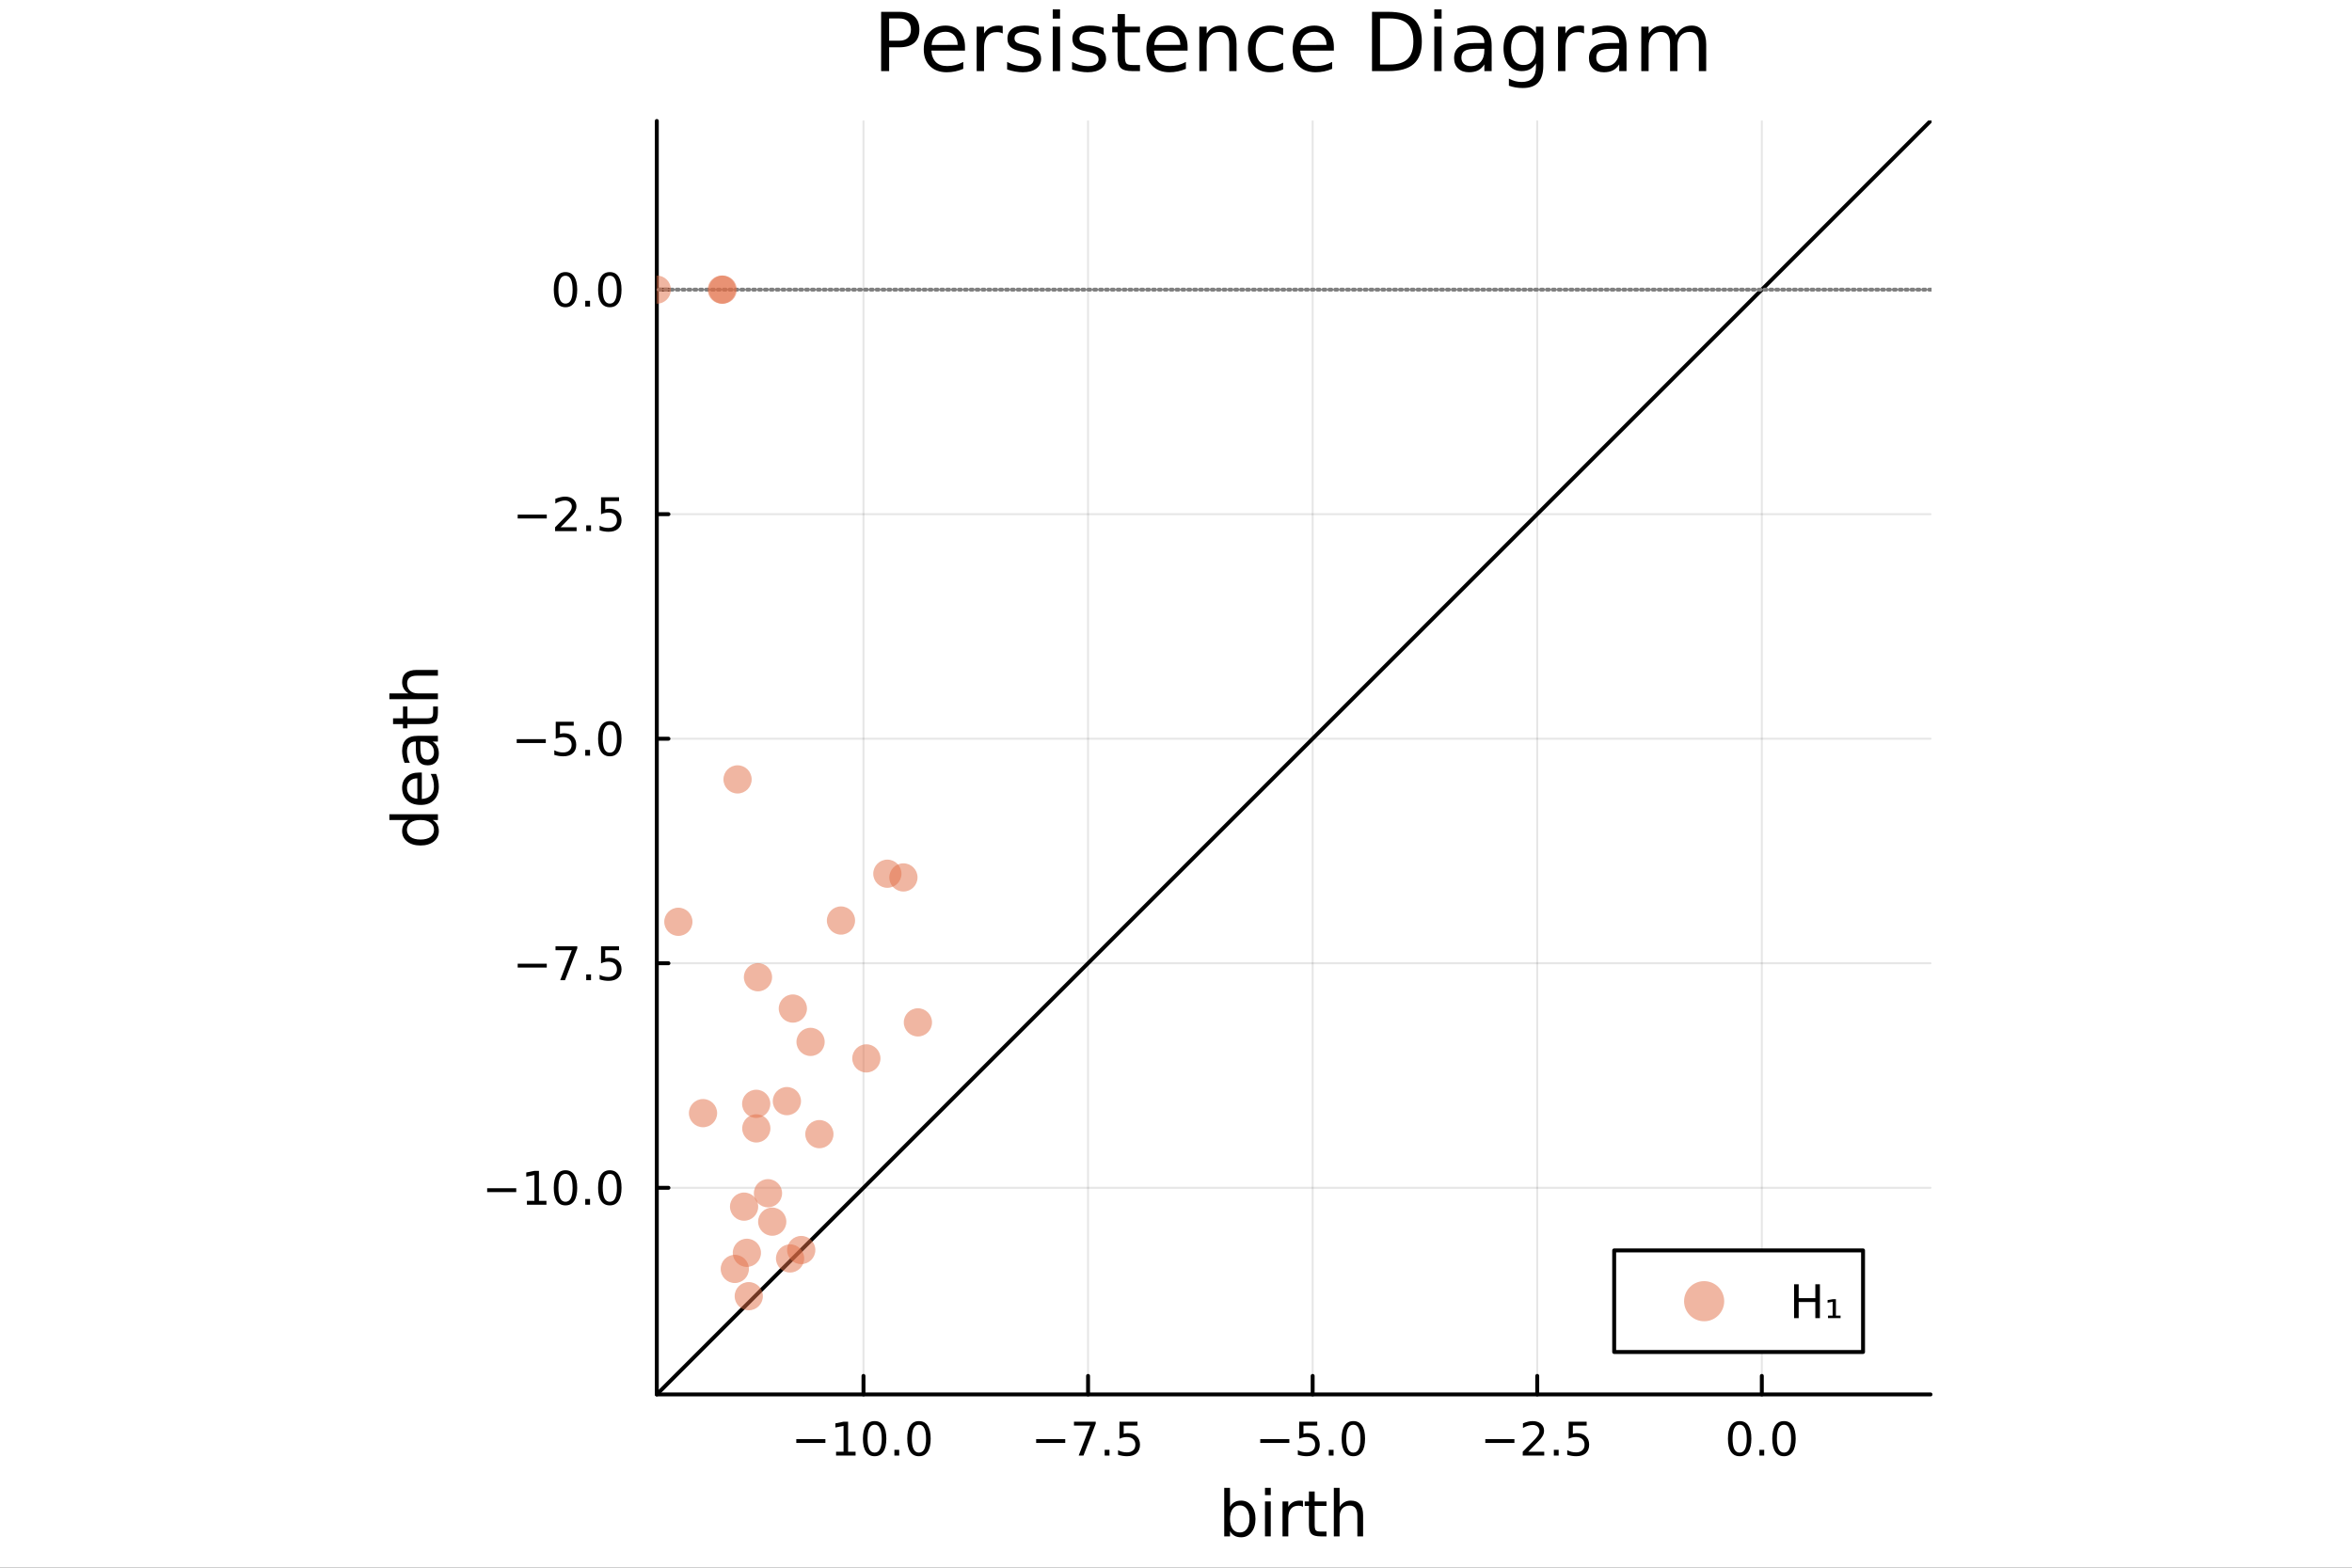 <?xml version="1.0" encoding="utf-8"?>
<svg xmlns="http://www.w3.org/2000/svg" xmlns:xlink="http://www.w3.org/1999/xlink" width="600" height="400" viewBox="0 0 2400 1600">
<rect x="0" y="0" width="2400" height="1600" fill="#333333" stroke="none"/>
<defs>
  <clipPath id="clip460">
    <rect x="0" y="0" width="2400" height="1600"/>
  </clipPath>
</defs>
<path clip-path="url(#clip460)" d="M0 1600 L2400 1600 L2400 0 L0 0  Z" fill="#ffffff" fill-rule="evenodd" fill-opacity="1"/>
<defs>
  <clipPath id="clip461">
    <rect x="480" y="0" width="1681" height="1600"/>
  </clipPath>
</defs>
<path clip-path="url(#clip460)" d="M670.207 1423.18 L1969.91 1423.18 L1969.91 123.472 L670.207 123.472  Z" fill="#ffffff" fill-rule="evenodd" fill-opacity="1"/>
<defs>
  <clipPath id="clip462">
    <rect x="670" y="123" width="1301" height="1301"/>
  </clipPath>
</defs>
<polyline clip-path="url(#clip462)" style="stroke:#000000; stroke-linecap:round; stroke-linejoin:round; stroke-width:2; stroke-opacity:0.1; fill:none" points="881.108,1423.18 881.108,123.472 "/>
<polyline clip-path="url(#clip462)" style="stroke:#000000; stroke-linecap:round; stroke-linejoin:round; stroke-width:2; stroke-opacity:0.1; fill:none" points="1110.27,1423.18 1110.27,123.472 "/>
<polyline clip-path="url(#clip462)" style="stroke:#000000; stroke-linecap:round; stroke-linejoin:round; stroke-width:2; stroke-opacity:0.1; fill:none" points="1339.44,1423.18 1339.44,123.472 "/>
<polyline clip-path="url(#clip462)" style="stroke:#000000; stroke-linecap:round; stroke-linejoin:round; stroke-width:2; stroke-opacity:0.1; fill:none" points="1568.61,1423.18 1568.61,123.472 "/>
<polyline clip-path="url(#clip462)" style="stroke:#000000; stroke-linecap:round; stroke-linejoin:round; stroke-width:2; stroke-opacity:0.1; fill:none" points="1797.78,1423.18 1797.78,123.472 "/>
<polyline clip-path="url(#clip460)" style="stroke:#000000; stroke-linecap:round; stroke-linejoin:round; stroke-width:4; stroke-opacity:1; fill:none" points="670.207,1423.18 1969.91,1423.18 "/>
<polyline clip-path="url(#clip460)" style="stroke:#000000; stroke-linecap:round; stroke-linejoin:round; stroke-width:4; stroke-opacity:1; fill:none" points="881.108,1423.18 881.108,1404.28 "/>
<polyline clip-path="url(#clip460)" style="stroke:#000000; stroke-linecap:round; stroke-linejoin:round; stroke-width:4; stroke-opacity:1; fill:none" points="1110.27,1423.18 1110.27,1404.28 "/>
<polyline clip-path="url(#clip460)" style="stroke:#000000; stroke-linecap:round; stroke-linejoin:round; stroke-width:4; stroke-opacity:1; fill:none" points="1339.44,1423.18 1339.44,1404.28 "/>
<polyline clip-path="url(#clip460)" style="stroke:#000000; stroke-linecap:round; stroke-linejoin:round; stroke-width:4; stroke-opacity:1; fill:none" points="1568.61,1423.18 1568.61,1404.28 "/>
<polyline clip-path="url(#clip460)" style="stroke:#000000; stroke-linecap:round; stroke-linejoin:round; stroke-width:4; stroke-opacity:1; fill:none" points="1797.78,1423.18 1797.78,1404.28 "/>
<path clip-path="url(#clip460)" d="M812.555 1468.75 L842.23 1468.75 L842.23 1472.69 L812.555 1472.69 L812.555 1468.75 Z" fill="#000000" fill-rule="nonzero" fill-opacity="1" /><path clip-path="url(#clip460)" d="M853.133 1481.64 L860.772 1481.64 L860.772 1455.28 L852.462 1456.95 L852.462 1452.69 L860.726 1451.02 L865.402 1451.02 L865.402 1481.64 L873.04 1481.64 L873.04 1485.58 L853.133 1485.58 L853.133 1481.64 Z" fill="#000000" fill-rule="nonzero" fill-opacity="1" /><path clip-path="url(#clip460)" d="M892.485 1454.1 Q888.874 1454.1 887.045 1457.66 Q885.239 1461.2 885.239 1468.33 Q885.239 1475.44 887.045 1479.01 Q888.874 1482.55 892.485 1482.55 Q896.119 1482.55 897.925 1479.01 Q899.753 1475.44 899.753 1468.33 Q899.753 1461.2 897.925 1457.66 Q896.119 1454.1 892.485 1454.1 M892.485 1450.39 Q898.295 1450.39 901.351 1455 Q904.429 1459.58 904.429 1468.33 Q904.429 1477.06 901.351 1481.67 Q898.295 1486.25 892.485 1486.25 Q886.675 1486.25 883.596 1481.67 Q880.54 1477.06 880.54 1468.33 Q880.54 1459.58 883.596 1455 Q886.675 1450.39 892.485 1450.39 Z" fill="#000000" fill-rule="nonzero" fill-opacity="1" /><path clip-path="url(#clip460)" d="M912.647 1479.7 L917.531 1479.7 L917.531 1485.58 L912.647 1485.58 L912.647 1479.7 Z" fill="#000000" fill-rule="nonzero" fill-opacity="1" /><path clip-path="url(#clip460)" d="M937.716 1454.1 Q934.105 1454.1 932.276 1457.66 Q930.471 1461.2 930.471 1468.33 Q930.471 1475.44 932.276 1479.01 Q934.105 1482.55 937.716 1482.55 Q941.35 1482.55 943.156 1479.01 Q944.985 1475.44 944.985 1468.33 Q944.985 1461.2 943.156 1457.66 Q941.35 1454.1 937.716 1454.1 M937.716 1450.39 Q943.526 1450.39 946.582 1455 Q949.66 1459.58 949.66 1468.33 Q949.66 1477.06 946.582 1481.67 Q943.526 1486.25 937.716 1486.25 Q931.906 1486.25 928.827 1481.67 Q925.772 1477.06 925.772 1468.33 Q925.772 1459.58 928.827 1455 Q931.906 1450.39 937.716 1450.39 Z" fill="#000000" fill-rule="nonzero" fill-opacity="1" /><path clip-path="url(#clip460)" d="M1057.3 1468.75 L1086.98 1468.75 L1086.98 1472.69 L1057.3 1472.69 L1057.3 1468.75 Z" fill="#000000" fill-rule="nonzero" fill-opacity="1" /><path clip-path="url(#clip460)" d="M1095.89 1451.02 L1118.11 1451.02 L1118.11 1453.01 L1105.56 1485.58 L1100.68 1485.58 L1112.49 1454.96 L1095.89 1454.96 L1095.89 1451.02 Z" fill="#000000" fill-rule="nonzero" fill-opacity="1" /><path clip-path="url(#clip460)" d="M1127.23 1479.7 L1132.11 1479.7 L1132.11 1485.58 L1127.23 1485.58 L1127.23 1479.7 Z" fill="#000000" fill-rule="nonzero" fill-opacity="1" /><path clip-path="url(#clip460)" d="M1142.35 1451.02 L1160.7 1451.02 L1160.7 1454.96 L1146.63 1454.96 L1146.63 1463.43 Q1147.65 1463.08 1148.67 1462.92 Q1149.68 1462.73 1150.7 1462.73 Q1156.49 1462.73 1159.87 1465.9 Q1163.25 1469.08 1163.25 1474.49 Q1163.25 1480.07 1159.78 1483.17 Q1156.3 1486.25 1149.98 1486.25 Q1147.81 1486.25 1145.54 1485.88 Q1143.3 1485.51 1140.89 1484.77 L1140.89 1480.07 Q1142.97 1481.2 1145.19 1481.76 Q1147.42 1482.32 1149.89 1482.32 Q1153.9 1482.32 1156.23 1480.21 Q1158.57 1478.1 1158.57 1474.49 Q1158.57 1470.88 1156.23 1468.77 Q1153.9 1466.67 1149.89 1466.67 Q1148.02 1466.67 1146.14 1467.08 Q1144.29 1467.5 1142.35 1468.38 L1142.35 1451.02 Z" fill="#000000" fill-rule="nonzero" fill-opacity="1" /><path clip-path="url(#clip460)" d="M1285.97 1468.75 L1315.65 1468.75 L1315.65 1472.69 L1285.97 1472.69 L1285.97 1468.75 Z" fill="#000000" fill-rule="nonzero" fill-opacity="1" /><path clip-path="url(#clip460)" d="M1325.78 1451.02 L1344.14 1451.02 L1344.14 1454.96 L1330.07 1454.96 L1330.07 1463.43 Q1331.09 1463.08 1332.1 1462.92 Q1333.12 1462.73 1334.14 1462.73 Q1339.93 1462.73 1343.31 1465.9 Q1346.69 1469.08 1346.69 1474.49 Q1346.69 1480.07 1343.21 1483.17 Q1339.74 1486.25 1333.42 1486.25 Q1331.25 1486.25 1328.98 1485.88 Q1326.73 1485.51 1324.33 1484.77 L1324.33 1480.07 Q1326.41 1481.2 1328.63 1481.76 Q1330.85 1482.32 1333.33 1482.32 Q1337.34 1482.32 1339.67 1480.21 Q1342.01 1478.1 1342.01 1474.49 Q1342.01 1470.88 1339.67 1468.77 Q1337.34 1466.67 1333.33 1466.67 Q1331.46 1466.67 1329.58 1467.08 Q1327.73 1467.5 1325.78 1468.38 L1325.78 1451.02 Z" fill="#000000" fill-rule="nonzero" fill-opacity="1" /><path clip-path="url(#clip460)" d="M1355.9 1479.7 L1360.78 1479.7 L1360.78 1485.58 L1355.9 1485.58 L1355.9 1479.7 Z" fill="#000000" fill-rule="nonzero" fill-opacity="1" /><path clip-path="url(#clip460)" d="M1380.97 1454.1 Q1377.36 1454.1 1375.53 1457.66 Q1373.72 1461.2 1373.72 1468.33 Q1373.72 1475.44 1375.53 1479.01 Q1377.36 1482.55 1380.97 1482.55 Q1384.6 1482.55 1386.41 1479.01 Q1388.24 1475.44 1388.24 1468.33 Q1388.24 1461.2 1386.41 1457.66 Q1384.6 1454.1 1380.97 1454.1 M1380.97 1450.39 Q1386.78 1450.39 1389.83 1455 Q1392.91 1459.58 1392.91 1468.33 Q1392.91 1477.06 1389.83 1481.67 Q1386.78 1486.25 1380.97 1486.25 Q1375.16 1486.25 1372.08 1481.67 Q1369.02 1477.06 1369.02 1468.33 Q1369.02 1459.58 1372.08 1455 Q1375.16 1450.39 1380.97 1450.39 Z" fill="#000000" fill-rule="nonzero" fill-opacity="1" /><path clip-path="url(#clip460)" d="M1515.63 1468.75 L1545.31 1468.75 L1545.31 1472.69 L1515.63 1472.69 L1515.63 1468.75 Z" fill="#000000" fill-rule="nonzero" fill-opacity="1" /><path clip-path="url(#clip460)" d="M1559.43 1481.64 L1575.75 1481.64 L1575.75 1485.58 L1553.81 1485.58 L1553.81 1481.64 Q1556.47 1478.89 1561.05 1474.26 Q1565.66 1469.61 1566.84 1468.27 Q1569.08 1465.74 1569.96 1464.01 Q1570.87 1462.25 1570.87 1460.56 Q1570.87 1457.8 1568.92 1456.07 Q1567 1454.33 1563.9 1454.33 Q1561.7 1454.33 1559.25 1455.09 Q1556.81 1455.86 1554.04 1457.41 L1554.04 1452.69 Q1556.86 1451.55 1559.31 1450.97 Q1561.77 1450.39 1563.81 1450.39 Q1569.18 1450.39 1572.37 1453.08 Q1575.56 1455.77 1575.56 1460.26 Q1575.56 1462.39 1574.75 1464.31 Q1573.97 1466.2 1571.86 1468.8 Q1571.28 1469.47 1568.18 1472.69 Q1565.08 1475.88 1559.43 1481.64 Z" fill="#000000" fill-rule="nonzero" fill-opacity="1" /><path clip-path="url(#clip460)" d="M1585.56 1479.7 L1590.45 1479.7 L1590.45 1485.58 L1585.56 1485.58 L1585.56 1479.7 Z" fill="#000000" fill-rule="nonzero" fill-opacity="1" /><path clip-path="url(#clip460)" d="M1600.68 1451.02 L1619.04 1451.02 L1619.04 1454.96 L1604.96 1454.96 L1604.96 1463.43 Q1605.98 1463.08 1607 1462.92 Q1608.02 1462.73 1609.04 1462.73 Q1614.82 1462.73 1618.2 1465.9 Q1621.58 1469.08 1621.58 1474.49 Q1621.58 1480.07 1618.11 1483.17 Q1614.64 1486.25 1608.32 1486.25 Q1606.14 1486.25 1603.87 1485.88 Q1601.63 1485.51 1599.22 1484.77 L1599.22 1480.07 Q1601.31 1481.2 1603.53 1481.76 Q1605.75 1482.32 1608.23 1482.32 Q1612.23 1482.32 1614.57 1480.21 Q1616.91 1478.1 1616.91 1474.49 Q1616.91 1470.88 1614.57 1468.77 Q1612.23 1466.67 1608.23 1466.67 Q1606.35 1466.67 1604.48 1467.08 Q1602.62 1467.5 1600.68 1468.38 L1600.68 1451.02 Z" fill="#000000" fill-rule="nonzero" fill-opacity="1" /><path clip-path="url(#clip460)" d="M1775.16 1454.1 Q1771.55 1454.1 1769.72 1457.66 Q1767.91 1461.2 1767.91 1468.33 Q1767.91 1475.44 1769.72 1479.01 Q1771.55 1482.55 1775.16 1482.55 Q1778.79 1482.55 1780.6 1479.01 Q1782.43 1475.44 1782.43 1468.33 Q1782.43 1461.2 1780.6 1457.66 Q1778.79 1454.1 1775.16 1454.1 M1775.16 1450.39 Q1780.97 1450.39 1784.03 1455 Q1787.1 1459.58 1787.1 1468.33 Q1787.1 1477.06 1784.03 1481.67 Q1780.97 1486.25 1775.16 1486.25 Q1769.35 1486.25 1766.27 1481.67 Q1763.22 1477.06 1763.22 1468.33 Q1763.22 1459.58 1766.27 1455 Q1769.35 1450.39 1775.16 1450.39 Z" fill="#000000" fill-rule="nonzero" fill-opacity="1" /><path clip-path="url(#clip460)" d="M1795.32 1479.7 L1800.21 1479.7 L1800.21 1485.58 L1795.32 1485.58 L1795.32 1479.7 Z" fill="#000000" fill-rule="nonzero" fill-opacity="1" /><path clip-path="url(#clip460)" d="M1820.39 1454.1 Q1816.78 1454.1 1814.95 1457.66 Q1813.15 1461.2 1813.15 1468.33 Q1813.15 1475.44 1814.95 1479.01 Q1816.78 1482.55 1820.39 1482.55 Q1824.03 1482.55 1825.83 1479.01 Q1827.66 1475.44 1827.66 1468.33 Q1827.66 1461.2 1825.83 1457.66 Q1824.03 1454.1 1820.39 1454.1 M1820.39 1450.39 Q1826.2 1450.39 1829.26 1455 Q1832.34 1459.58 1832.34 1468.33 Q1832.34 1477.06 1829.26 1481.67 Q1826.2 1486.25 1820.39 1486.25 Q1814.58 1486.25 1811.5 1481.67 Q1808.45 1477.06 1808.45 1468.33 Q1808.45 1459.58 1811.5 1455 Q1814.58 1450.39 1820.39 1450.39 Z" fill="#000000" fill-rule="nonzero" fill-opacity="1" /><path clip-path="url(#clip460)" d="M1275.02 1550.25 Q1275.02 1543.79 1272.35 1540.13 Q1269.71 1536.44 1265.06 1536.44 Q1260.41 1536.44 1257.74 1540.13 Q1255.1 1543.79 1255.1 1550.25 Q1255.1 1556.71 1257.74 1560.4 Q1260.41 1564.07 1265.06 1564.07 Q1269.71 1564.07 1272.35 1560.4 Q1275.02 1556.71 1275.02 1550.25 M1255.1 1537.81 Q1256.94 1534.62 1259.75 1533.1 Q1262.58 1531.54 1266.49 1531.54 Q1272.99 1531.54 1277.03 1536.69 Q1281.1 1541.85 1281.1 1550.25 Q1281.1 1558.65 1277.03 1563.81 Q1272.99 1568.97 1266.49 1568.97 Q1262.58 1568.97 1259.75 1567.44 Q1256.94 1565.88 1255.1 1562.7 L1255.1 1568.04 L1249.21 1568.04 L1249.21 1518.52 L1255.1 1518.52 L1255.1 1537.81 Z" fill="#000000" fill-rule="nonzero" fill-opacity="1" /><path clip-path="url(#clip460)" d="M1290.81 1532.4 L1296.67 1532.4 L1296.67 1568.04 L1290.81 1568.04 L1290.81 1532.4 M1290.81 1518.52 L1296.67 1518.52 L1296.67 1525.93 L1290.81 1525.93 L1290.81 1518.52 Z" fill="#000000" fill-rule="nonzero" fill-opacity="1" /><path clip-path="url(#clip460)" d="M1329.58 1537.87 Q1328.59 1537.3 1327.41 1537.04 Q1326.27 1536.76 1324.87 1536.76 Q1319.9 1536.76 1317.23 1540 Q1314.59 1543.22 1314.59 1549.27 L1314.59 1568.04 L1308.7 1568.04 L1308.7 1532.4 L1314.59 1532.4 L1314.59 1537.93 Q1316.43 1534.69 1319.39 1533.13 Q1322.35 1531.54 1326.59 1531.54 Q1327.19 1531.54 1327.92 1531.63 Q1328.65 1531.7 1329.55 1531.85 L1329.58 1537.87 Z" fill="#000000" fill-rule="nonzero" fill-opacity="1" /><path clip-path="url(#clip460)" d="M1341.51 1522.27 L1341.51 1532.4 L1353.58 1532.4 L1353.58 1536.95 L1341.51 1536.95 L1341.51 1556.3 Q1341.51 1560.66 1342.69 1561.9 Q1343.9 1563.14 1347.56 1563.14 L1353.58 1563.14 L1353.58 1568.04 L1347.56 1568.04 Q1340.78 1568.04 1338.2 1565.53 Q1335.63 1562.98 1335.63 1556.3 L1335.63 1536.95 L1331.33 1536.95 L1331.33 1532.4 L1335.63 1532.4 L1335.63 1522.27 L1341.51 1522.27 Z" fill="#000000" fill-rule="nonzero" fill-opacity="1" /><path clip-path="url(#clip460)" d="M1390.91 1546.53 L1390.91 1568.04 L1385.05 1568.04 L1385.05 1546.72 Q1385.05 1541.66 1383.08 1539.14 Q1381.11 1536.63 1377.16 1536.63 Q1372.42 1536.63 1369.68 1539.65 Q1366.94 1542.68 1366.94 1547.9 L1366.94 1568.04 L1361.06 1568.04 L1361.06 1518.52 L1366.94 1518.52 L1366.94 1537.93 Q1369.05 1534.72 1371.88 1533.13 Q1374.74 1531.54 1378.47 1531.54 Q1384.61 1531.54 1387.76 1535.36 Q1390.91 1539.14 1390.91 1546.53 Z" fill="#000000" fill-rule="nonzero" fill-opacity="1" /><polyline clip-path="url(#clip462)" style="stroke:#000000; stroke-linecap:round; stroke-linejoin:round; stroke-width:2; stroke-opacity:0.1; fill:none" points="670.207,1212.28 1969.91,1212.28 "/>
<polyline clip-path="url(#clip462)" style="stroke:#000000; stroke-linecap:round; stroke-linejoin:round; stroke-width:2; stroke-opacity:0.1; fill:none" points="670.207,983.112 1969.91,983.112 "/>
<polyline clip-path="url(#clip462)" style="stroke:#000000; stroke-linecap:round; stroke-linejoin:round; stroke-width:2; stroke-opacity:0.1; fill:none" points="670.207,753.945 1969.91,753.945 "/>
<polyline clip-path="url(#clip462)" style="stroke:#000000; stroke-linecap:round; stroke-linejoin:round; stroke-width:2; stroke-opacity:0.1; fill:none" points="670.207,524.778 1969.91,524.778 "/>
<polyline clip-path="url(#clip462)" style="stroke:#000000; stroke-linecap:round; stroke-linejoin:round; stroke-width:2; stroke-opacity:0.1; fill:none" points="670.207,295.611 1969.91,295.611 "/>
<polyline clip-path="url(#clip460)" style="stroke:#000000; stroke-linecap:round; stroke-linejoin:round; stroke-width:4; stroke-opacity:1; fill:none" points="670.207,1423.18 670.207,123.472 "/>
<polyline clip-path="url(#clip460)" style="stroke:#000000; stroke-linecap:round; stroke-linejoin:round; stroke-width:4; stroke-opacity:1; fill:none" points="670.207,1212.28 682.099,1212.28 "/>
<polyline clip-path="url(#clip460)" style="stroke:#000000; stroke-linecap:round; stroke-linejoin:round; stroke-width:4; stroke-opacity:1; fill:none" points="670.207,983.112 682.099,983.112 "/>
<polyline clip-path="url(#clip460)" style="stroke:#000000; stroke-linecap:round; stroke-linejoin:round; stroke-width:4; stroke-opacity:1; fill:none" points="670.207,753.945 682.099,753.945 "/>
<polyline clip-path="url(#clip460)" style="stroke:#000000; stroke-linecap:round; stroke-linejoin:round; stroke-width:4; stroke-opacity:1; fill:none" points="670.207,524.778 682.099,524.778 "/>
<polyline clip-path="url(#clip460)" style="stroke:#000000; stroke-linecap:round; stroke-linejoin:round; stroke-width:4; stroke-opacity:1; fill:none" points="670.207,295.611 682.099,295.611 "/>
<path clip-path="url(#clip460)" d="M497.101 1212.73 L526.777 1212.73 L526.777 1216.67 L497.101 1216.67 L497.101 1212.73 Z" fill="#000000" fill-rule="nonzero" fill-opacity="1" /><path clip-path="url(#clip460)" d="M537.68 1225.62 L545.319 1225.62 L545.319 1199.26 L537.008 1200.93 L537.008 1196.67 L545.272 1195 L549.948 1195 L549.948 1225.62 L557.587 1225.62 L557.587 1229.56 L537.68 1229.56 L537.68 1225.62 Z" fill="#000000" fill-rule="nonzero" fill-opacity="1" /><path clip-path="url(#clip460)" d="M577.031 1198.08 Q573.42 1198.08 571.592 1201.64 Q569.786 1205.18 569.786 1212.31 Q569.786 1219.42 571.592 1222.99 Q573.42 1226.53 577.031 1226.53 Q580.666 1226.53 582.471 1222.99 Q584.3 1219.42 584.3 1212.31 Q584.3 1205.18 582.471 1201.64 Q580.666 1198.08 577.031 1198.08 M577.031 1194.37 Q582.842 1194.37 585.897 1198.98 Q588.976 1203.56 588.976 1212.31 Q588.976 1221.04 585.897 1225.65 Q582.842 1230.23 577.031 1230.23 Q571.221 1230.23 568.143 1225.65 Q565.087 1221.04 565.087 1212.31 Q565.087 1203.56 568.143 1198.98 Q571.221 1194.37 577.031 1194.37 Z" fill="#000000" fill-rule="nonzero" fill-opacity="1" /><path clip-path="url(#clip460)" d="M597.193 1223.68 L602.078 1223.68 L602.078 1229.56 L597.193 1229.56 L597.193 1223.68 Z" fill="#000000" fill-rule="nonzero" fill-opacity="1" /><path clip-path="url(#clip460)" d="M622.263 1198.08 Q618.652 1198.08 616.823 1201.64 Q615.017 1205.18 615.017 1212.31 Q615.017 1219.42 616.823 1222.99 Q618.652 1226.53 622.263 1226.53 Q625.897 1226.53 627.702 1222.99 Q629.531 1219.42 629.531 1212.31 Q629.531 1205.18 627.702 1201.64 Q625.897 1198.08 622.263 1198.08 M622.263 1194.37 Q628.073 1194.37 631.128 1198.98 Q634.207 1203.56 634.207 1212.31 Q634.207 1221.04 631.128 1225.65 Q628.073 1230.23 622.263 1230.23 Q616.453 1230.23 613.374 1225.65 Q610.318 1221.04 610.318 1212.31 Q610.318 1203.56 613.374 1198.98 Q616.453 1194.37 622.263 1194.37 Z" fill="#000000" fill-rule="nonzero" fill-opacity="1" /><path clip-path="url(#clip460)" d="M528.259 983.564 L557.934 983.564 L557.934 987.499 L528.259 987.499 L528.259 983.564 Z" fill="#000000" fill-rule="nonzero" fill-opacity="1" /><path clip-path="url(#clip460)" d="M566.846 965.832 L589.068 965.832 L589.068 967.823 L576.522 1000.39 L571.638 1000.39 L583.443 969.768 L566.846 969.768 L566.846 965.832 Z" fill="#000000" fill-rule="nonzero" fill-opacity="1" /><path clip-path="url(#clip460)" d="M598.189 994.513 L603.073 994.513 L603.073 1000.39 L598.189 1000.39 L598.189 994.513 Z" fill="#000000" fill-rule="nonzero" fill-opacity="1" /><path clip-path="url(#clip460)" d="M613.304 965.832 L631.661 965.832 L631.661 969.768 L617.587 969.768 L617.587 978.24 Q618.605 977.892 619.624 977.73 Q620.642 977.545 621.661 977.545 Q627.448 977.545 630.827 980.717 Q634.207 983.888 634.207 989.304 Q634.207 994.883 630.735 997.985 Q627.263 1001.06 620.943 1001.06 Q618.767 1001.06 616.499 1000.69 Q614.253 1000.32 611.846 999.582 L611.846 994.883 Q613.929 996.017 616.152 996.573 Q618.374 997.128 620.851 997.128 Q624.855 997.128 627.193 995.022 Q629.531 992.916 629.531 989.304 Q629.531 985.693 627.193 983.587 Q624.855 981.48 620.851 981.48 Q618.976 981.48 617.101 981.897 Q615.249 982.314 613.304 983.193 L613.304 965.832 Z" fill="#000000" fill-rule="nonzero" fill-opacity="1" /><path clip-path="url(#clip460)" d="M527.263 754.397 L556.939 754.397 L556.939 758.332 L527.263 758.332 L527.263 754.397 Z" fill="#000000" fill-rule="nonzero" fill-opacity="1" /><path clip-path="url(#clip460)" d="M567.078 736.665 L585.434 736.665 L585.434 740.601 L571.36 740.601 L571.36 749.073 Q572.379 748.725 573.397 748.563 Q574.416 748.378 575.434 748.378 Q581.221 748.378 584.601 751.55 Q587.98 754.721 587.98 760.137 Q587.98 765.716 584.508 768.818 Q581.036 771.897 574.717 771.897 Q572.541 771.897 570.272 771.526 Q568.027 771.156 565.619 770.415 L565.619 765.716 Q567.703 766.85 569.925 767.406 Q572.147 767.961 574.624 767.961 Q578.629 767.961 580.967 765.855 Q583.305 763.749 583.305 760.137 Q583.305 756.526 580.967 754.42 Q578.629 752.313 574.624 752.313 Q572.749 752.313 570.874 752.73 Q569.022 753.147 567.078 754.026 L567.078 736.665 Z" fill="#000000" fill-rule="nonzero" fill-opacity="1" /><path clip-path="url(#clip460)" d="M597.193 765.346 L602.078 765.346 L602.078 771.225 L597.193 771.225 L597.193 765.346 Z" fill="#000000" fill-rule="nonzero" fill-opacity="1" /><path clip-path="url(#clip460)" d="M622.263 739.744 Q618.652 739.744 616.823 743.309 Q615.017 746.85 615.017 753.98 Q615.017 761.087 616.823 764.651 Q618.652 768.193 622.263 768.193 Q625.897 768.193 627.702 764.651 Q629.531 761.087 629.531 753.98 Q629.531 746.85 627.702 743.309 Q625.897 739.744 622.263 739.744 M622.263 736.04 Q628.073 736.04 631.128 740.647 Q634.207 745.23 634.207 753.98 Q634.207 762.707 631.128 767.313 Q628.073 771.897 622.263 771.897 Q616.453 771.897 613.374 767.313 Q610.318 762.707 610.318 753.98 Q610.318 745.23 613.374 740.647 Q616.453 736.04 622.263 736.04 Z" fill="#000000" fill-rule="nonzero" fill-opacity="1" /><path clip-path="url(#clip460)" d="M528.259 525.23 L557.934 525.23 L557.934 529.165 L528.259 529.165 L528.259 525.23 Z" fill="#000000" fill-rule="nonzero" fill-opacity="1" /><path clip-path="url(#clip460)" d="M572.055 538.123 L588.374 538.123 L588.374 542.058 L566.43 542.058 L566.43 538.123 Q569.092 535.369 573.675 530.739 Q578.281 526.086 579.462 524.744 Q581.707 522.221 582.587 520.484 Q583.49 518.725 583.49 517.035 Q583.49 514.281 581.545 512.545 Q579.624 510.809 576.522 510.809 Q574.323 510.809 571.869 511.572 Q569.439 512.336 566.661 513.887 L566.661 509.165 Q569.485 508.031 571.939 507.452 Q574.393 506.873 576.43 506.873 Q581.8 506.873 584.994 509.559 Q588.189 512.244 588.189 516.734 Q588.189 518.864 587.379 520.785 Q586.592 522.683 584.485 525.276 Q583.906 525.947 580.805 529.165 Q577.703 532.359 572.055 538.123 Z" fill="#000000" fill-rule="nonzero" fill-opacity="1" /><path clip-path="url(#clip460)" d="M598.189 536.179 L603.073 536.179 L603.073 542.058 L598.189 542.058 L598.189 536.179 Z" fill="#000000" fill-rule="nonzero" fill-opacity="1" /><path clip-path="url(#clip460)" d="M613.304 507.498 L631.661 507.498 L631.661 511.434 L617.587 511.434 L617.587 519.906 Q618.605 519.559 619.624 519.396 Q620.642 519.211 621.661 519.211 Q627.448 519.211 630.827 522.383 Q634.207 525.554 634.207 530.97 Q634.207 536.549 630.735 539.651 Q627.263 542.73 620.943 542.73 Q618.767 542.73 616.499 542.359 Q614.253 541.989 611.846 541.248 L611.846 536.549 Q613.929 537.683 616.152 538.239 Q618.374 538.795 620.851 538.795 Q624.855 538.795 627.193 536.688 Q629.531 534.582 629.531 530.97 Q629.531 527.359 627.193 525.253 Q624.855 523.146 620.851 523.146 Q618.976 523.146 617.101 523.563 Q615.249 523.98 613.304 524.859 L613.304 507.498 Z" fill="#000000" fill-rule="nonzero" fill-opacity="1" /><path clip-path="url(#clip460)" d="M577.031 281.41 Q573.42 281.41 571.592 284.975 Q569.786 288.517 569.786 295.646 Q569.786 302.753 571.592 306.317 Q573.42 309.859 577.031 309.859 Q580.666 309.859 582.471 306.317 Q584.3 302.753 584.3 295.646 Q584.3 288.517 582.471 284.975 Q580.666 281.41 577.031 281.41 M577.031 277.706 Q582.842 277.706 585.897 282.313 Q588.976 286.896 588.976 295.646 Q588.976 304.373 585.897 308.979 Q582.842 313.563 577.031 313.563 Q571.221 313.563 568.143 308.979 Q565.087 304.373 565.087 295.646 Q565.087 286.896 568.143 282.313 Q571.221 277.706 577.031 277.706 Z" fill="#000000" fill-rule="nonzero" fill-opacity="1" /><path clip-path="url(#clip460)" d="M597.193 307.012 L602.078 307.012 L602.078 312.891 L597.193 312.891 L597.193 307.012 Z" fill="#000000" fill-rule="nonzero" fill-opacity="1" /><path clip-path="url(#clip460)" d="M622.263 281.41 Q618.652 281.41 616.823 284.975 Q615.017 288.517 615.017 295.646 Q615.017 302.753 616.823 306.317 Q618.652 309.859 622.263 309.859 Q625.897 309.859 627.702 306.317 Q629.531 302.753 629.531 295.646 Q629.531 288.517 627.702 284.975 Q625.897 281.41 622.263 281.41 M622.263 277.706 Q628.073 277.706 631.128 282.313 Q634.207 286.896 634.207 295.646 Q634.207 304.373 631.128 308.979 Q628.073 313.563 622.263 313.563 Q616.453 313.563 613.374 308.979 Q610.318 304.373 610.318 295.646 Q610.318 286.896 613.374 282.313 Q616.453 277.706 622.263 277.706 Z" fill="#000000" fill-rule="nonzero" fill-opacity="1" /><path clip-path="url(#clip460)" d="M416.608 836.903 L397.32 836.903 L397.32 831.047 L446.845 831.047 L446.845 836.903 L441.498 836.903 Q444.681 838.75 446.241 841.582 Q447.768 844.383 447.768 848.33 Q447.768 854.791 442.612 858.865 Q437.456 862.907 429.053 862.907 Q420.65 862.907 415.494 858.865 Q410.338 854.791 410.338 848.33 Q410.338 844.383 411.898 841.582 Q413.425 838.75 416.608 836.903 M429.053 856.86 Q435.514 856.86 439.206 854.218 Q442.867 851.545 442.867 846.898 Q442.867 842.251 439.206 839.577 Q435.514 836.903 429.053 836.903 Q422.592 836.903 418.932 839.577 Q415.24 842.251 415.24 846.898 Q415.24 851.545 418.932 854.218 Q422.592 856.86 429.053 856.86 Z" fill="#000000" fill-rule="nonzero" fill-opacity="1" /><path clip-path="url(#clip460)" d="M427.557 788.492 L430.422 788.492 L430.422 815.419 Q436.469 815.037 439.652 811.791 Q442.803 808.512 442.803 802.688 Q442.803 799.314 441.976 796.163 Q441.148 792.98 439.493 789.861 L445.031 789.861 Q446.368 793.012 447.068 796.322 Q447.768 799.632 447.768 803.038 Q447.768 811.568 442.803 816.565 Q437.838 821.53 429.371 821.53 Q420.619 821.53 415.494 816.82 Q410.338 812.077 410.338 804.056 Q410.338 796.863 414.985 792.694 Q419.6 788.492 427.557 788.492 M425.838 794.349 Q421.032 794.412 418.168 797.054 Q415.303 799.664 415.303 803.993 Q415.303 808.894 418.072 811.854 Q420.841 814.783 425.87 815.228 L425.838 794.349 Z" fill="#000000" fill-rule="nonzero" fill-opacity="1" /><path clip-path="url(#clip460)" d="M428.926 762.679 Q428.926 769.777 430.549 772.514 Q432.172 775.252 436.087 775.252 Q439.206 775.252 441.053 773.215 Q442.867 771.146 442.867 767.613 Q442.867 762.743 439.429 759.815 Q435.96 756.855 430.231 756.855 L428.926 756.855 L428.926 762.679 M426.507 750.998 L446.845 750.998 L446.845 756.855 L441.434 756.855 Q444.681 758.86 446.241 761.852 Q447.768 764.844 447.768 769.172 Q447.768 774.647 444.713 777.893 Q441.625 781.108 436.469 781.108 Q430.454 781.108 427.398 777.098 Q424.343 773.055 424.343 765.066 L424.343 756.855 L423.77 756.855 Q419.727 756.855 417.531 759.528 Q415.303 762.17 415.303 766.976 Q415.303 770.032 416.035 772.928 Q416.767 775.825 418.231 778.498 L412.821 778.498 Q411.579 775.283 410.975 772.26 Q410.338 769.236 410.338 766.371 Q410.338 758.637 414.348 754.818 Q418.359 750.998 426.507 750.998 Z" fill="#000000" fill-rule="nonzero" fill-opacity="1" /><path clip-path="url(#clip460)" d="M401.076 733.142 L411.197 733.142 L411.197 721.079 L415.749 721.079 L415.749 733.142 L435.101 733.142 Q439.461 733.142 440.702 731.965 Q441.944 730.755 441.944 727.095 L441.944 721.079 L446.845 721.079 L446.845 727.095 Q446.845 733.875 444.331 736.453 Q441.785 739.031 435.101 739.031 L415.749 739.031 L415.749 743.328 L411.197 743.328 L411.197 739.031 L401.076 739.031 L401.076 733.142 Z" fill="#000000" fill-rule="nonzero" fill-opacity="1" /><path clip-path="url(#clip460)" d="M425.329 683.745 L446.845 683.745 L446.845 689.601 L425.52 689.601 Q420.459 689.601 417.945 691.574 Q415.431 693.548 415.431 697.495 Q415.431 702.237 418.454 704.974 Q421.478 707.711 426.698 707.711 L446.845 707.711 L446.845 713.6 L397.32 713.6 L397.32 707.711 L416.736 707.711 Q413.521 705.611 411.929 702.778 Q410.338 699.913 410.338 696.19 Q410.338 690.047 414.157 686.896 Q417.945 683.745 425.329 683.745 Z" fill="#000000" fill-rule="nonzero" fill-opacity="1" /><path clip-path="url(#clip460)" d="M907.294 18.82 L907.294 41.546 L917.583 41.546 Q923.295 41.546 926.414 38.589 Q929.533 35.632 929.533 30.163 Q929.533 24.735 926.414 21.778 Q923.295 18.82 917.583 18.82 L907.294 18.82 M899.111 12.096 L917.583 12.096 Q927.751 12.096 932.936 16.714 Q938.162 21.292 938.162 30.163 Q938.162 39.115 932.936 43.693 Q927.751 48.271 917.583 48.271 L907.294 48.271 L907.294 72.576 L899.111 72.576 L899.111 12.096 Z" fill="#000000" fill-rule="nonzero" fill-opacity="1" /><path clip-path="url(#clip460)" d="M984.666 48.028 L984.666 51.673 L950.396 51.673 Q950.882 59.37 955.014 63.421 Q959.186 67.431 966.599 67.431 Q970.893 67.431 974.904 66.378 Q978.955 65.325 982.924 63.218 L982.924 70.267 Q978.914 71.968 974.701 72.86 Q970.488 73.751 966.154 73.751 Q955.297 73.751 948.937 67.431 Q942.618 61.112 942.618 50.337 Q942.618 39.197 948.613 32.675 Q954.649 26.112 964.857 26.112 Q974.012 26.112 979.319 32.026 Q984.666 37.9 984.666 48.028 M977.213 45.84 Q977.132 39.723 973.769 36.077 Q970.448 32.431 964.938 32.431 Q958.7 32.431 954.933 35.956 Q951.206 39.48 950.639 45.88 L977.213 45.84 Z" fill="#000000" fill-rule="nonzero" fill-opacity="1" /><path clip-path="url(#clip460)" d="M1023.19 34.173 Q1021.93 33.444 1020.44 33.12 Q1018.98 32.756 1017.2 32.756 Q1010.88 32.756 1007.47 36.888 Q1004.11 40.979 1004.11 48.676 L1004.11 72.576 L996.616 72.576 L996.616 27.206 L1004.11 27.206 L1004.11 34.254 Q1006.46 30.122 1010.23 28.138 Q1013.99 26.112 1019.38 26.112 Q1020.15 26.112 1021.08 26.234 Q1022.02 26.315 1023.15 26.517 L1023.19 34.173 Z" fill="#000000" fill-rule="nonzero" fill-opacity="1" /><path clip-path="url(#clip460)" d="M1059.93 28.543 L1059.93 35.591 Q1056.77 33.971 1053.37 33.161 Q1049.97 32.35 1046.32 32.35 Q1040.77 32.35 1037.98 34.052 Q1035.22 35.753 1035.22 39.156 Q1035.22 41.749 1037.21 43.248 Q1039.19 44.706 1045.19 46.043 L1047.74 46.61 Q1055.68 48.311 1059 51.43 Q1062.36 54.509 1062.36 60.059 Q1062.36 66.378 1057.34 70.064 Q1052.36 73.751 1043.61 73.751 Q1039.96 73.751 1035.99 73.022 Q1032.06 72.333 1027.69 70.915 L1027.69 63.218 Q1031.82 65.365 1035.83 66.459 Q1039.84 67.512 1043.77 67.512 Q1049.04 67.512 1051.87 65.73 Q1054.71 63.907 1054.71 60.626 Q1054.71 57.588 1052.64 55.967 Q1050.62 54.347 1043.69 52.848 L1041.1 52.24 Q1034.17 50.782 1031.09 47.785 Q1028.01 44.746 1028.01 39.48 Q1028.01 33.08 1032.55 29.596 Q1037.08 26.112 1045.43 26.112 Q1049.56 26.112 1053.21 26.72 Q1056.85 27.327 1059.93 28.543 Z" fill="#000000" fill-rule="nonzero" fill-opacity="1" /><path clip-path="url(#clip460)" d="M1074.23 27.206 L1081.69 27.206 L1081.69 72.576 L1074.23 72.576 L1074.23 27.206 M1074.23 9.544 L1081.69 9.544 L1081.69 18.983 L1074.23 18.983 L1074.23 9.544 Z" fill="#000000" fill-rule="nonzero" fill-opacity="1" /><path clip-path="url(#clip460)" d="M1126.2 28.543 L1126.2 35.591 Q1123.05 33.971 1119.64 33.161 Q1116.24 32.35 1112.59 32.35 Q1107.04 32.35 1104.25 34.052 Q1101.49 35.753 1101.49 39.156 Q1101.49 41.749 1103.48 43.248 Q1105.46 44.706 1111.46 46.043 L1114.01 46.61 Q1121.95 48.311 1125.27 51.43 Q1128.64 54.509 1128.64 60.059 Q1128.64 66.378 1123.61 70.064 Q1118.63 73.751 1109.88 73.751 Q1106.23 73.751 1102.26 73.022 Q1098.33 72.333 1093.96 70.915 L1093.96 63.218 Q1098.09 65.365 1102.1 66.459 Q1106.11 67.512 1110.04 67.512 Q1115.31 67.512 1118.14 65.73 Q1120.98 63.907 1120.98 60.626 Q1120.98 57.588 1118.91 55.967 Q1116.89 54.347 1109.96 52.848 L1107.37 52.24 Q1100.44 50.782 1097.36 47.785 Q1094.28 44.746 1094.28 39.48 Q1094.28 33.08 1098.82 29.596 Q1103.36 26.112 1111.7 26.112 Q1115.83 26.112 1119.48 26.72 Q1123.13 27.327 1126.2 28.543 Z" fill="#000000" fill-rule="nonzero" fill-opacity="1" /><path clip-path="url(#clip460)" d="M1147.88 14.324 L1147.88 27.206 L1163.23 27.206 L1163.23 32.999 L1147.88 32.999 L1147.88 57.628 Q1147.88 63.178 1149.38 64.758 Q1150.92 66.338 1155.57 66.338 L1163.23 66.338 L1163.23 72.576 L1155.57 72.576 Q1146.95 72.576 1143.66 69.376 Q1140.38 66.135 1140.38 57.628 L1140.38 32.999 L1134.91 32.999 L1134.91 27.206 L1140.38 27.206 L1140.38 14.324 L1147.88 14.324 Z" fill="#000000" fill-rule="nonzero" fill-opacity="1" /><path clip-path="url(#clip460)" d="M1211.84 48.028 L1211.84 51.673 L1177.57 51.673 Q1178.06 59.37 1182.19 63.421 Q1186.36 67.431 1193.77 67.431 Q1198.07 67.431 1202.08 66.378 Q1206.13 65.325 1210.1 63.218 L1210.1 70.267 Q1206.09 71.968 1201.88 72.86 Q1197.66 73.751 1193.33 73.751 Q1182.47 73.751 1176.11 67.431 Q1169.79 61.112 1169.79 50.337 Q1169.79 39.197 1175.79 32.675 Q1181.82 26.112 1192.03 26.112 Q1201.19 26.112 1206.49 32.026 Q1211.84 37.9 1211.84 48.028 M1204.39 45.84 Q1204.31 39.723 1200.94 36.077 Q1197.62 32.431 1192.11 32.431 Q1185.87 32.431 1182.11 35.956 Q1178.38 39.48 1177.81 45.88 L1204.39 45.84 Z" fill="#000000" fill-rule="nonzero" fill-opacity="1" /><path clip-path="url(#clip460)" d="M1261.79 45.192 L1261.79 72.576 L1254.33 72.576 L1254.33 45.435 Q1254.33 38.994 1251.82 35.794 Q1249.31 32.594 1244.29 32.594 Q1238.25 32.594 1234.77 36.442 Q1231.29 40.29 1231.29 46.934 L1231.29 72.576 L1223.79 72.576 L1223.79 27.206 L1231.29 27.206 L1231.29 34.254 Q1233.96 30.163 1237.56 28.138 Q1241.21 26.112 1245.95 26.112 Q1253.77 26.112 1257.78 30.973 Q1261.79 35.794 1261.79 45.192 Z" fill="#000000" fill-rule="nonzero" fill-opacity="1" /><path clip-path="url(#clip460)" d="M1309.31 28.948 L1309.31 35.915 Q1306.15 34.173 1302.95 33.323 Q1299.79 32.431 1296.55 32.431 Q1289.29 32.431 1285.28 37.05 Q1281.27 41.627 1281.27 49.931 Q1281.27 58.236 1285.28 62.854 Q1289.29 67.431 1296.55 67.431 Q1299.79 67.431 1302.95 66.581 Q1306.15 65.689 1309.31 63.948 L1309.31 70.834 Q1306.19 72.292 1302.82 73.022 Q1299.5 73.751 1295.74 73.751 Q1285.49 73.751 1279.45 67.31 Q1273.41 60.869 1273.41 49.931 Q1273.41 38.832 1279.49 32.472 Q1285.61 26.112 1296.22 26.112 Q1299.66 26.112 1302.95 26.841 Q1306.23 27.53 1309.31 28.948 Z" fill="#000000" fill-rule="nonzero" fill-opacity="1" /><path clip-path="url(#clip460)" d="M1361.08 48.028 L1361.08 51.673 L1326.81 51.673 Q1327.29 59.37 1331.42 63.421 Q1335.6 67.431 1343.01 67.431 Q1347.3 67.431 1351.31 66.378 Q1355.36 65.325 1359.33 63.218 L1359.33 70.267 Q1355.32 71.968 1351.11 72.86 Q1346.9 73.751 1342.56 73.751 Q1331.71 73.751 1325.35 67.431 Q1319.03 61.112 1319.03 50.337 Q1319.03 39.197 1325.02 32.675 Q1331.06 26.112 1341.27 26.112 Q1350.42 26.112 1355.73 32.026 Q1361.08 37.9 1361.08 48.028 M1353.62 45.84 Q1353.54 39.723 1350.18 36.077 Q1346.86 32.431 1341.35 32.431 Q1335.11 32.431 1331.34 35.956 Q1327.62 39.48 1327.05 45.88 L1353.62 45.84 Z" fill="#000000" fill-rule="nonzero" fill-opacity="1" /><path clip-path="url(#clip460)" d="M1408.19 18.82 L1408.19 65.852 L1418.07 65.852 Q1430.59 65.852 1436.38 60.18 Q1442.22 54.509 1442.22 42.275 Q1442.22 30.122 1436.38 24.492 Q1430.59 18.82 1418.07 18.82 L1408.19 18.82 M1400.01 12.096 L1416.82 12.096 Q1434.4 12.096 1442.62 19.428 Q1450.84 26.72 1450.84 42.275 Q1450.84 57.912 1442.58 65.244 Q1434.32 72.576 1416.82 72.576 L1400.01 72.576 L1400.01 12.096 Z" fill="#000000" fill-rule="nonzero" fill-opacity="1" /><path clip-path="url(#clip460)" d="M1463.56 27.206 L1471.02 27.206 L1471.02 72.576 L1463.56 72.576 L1463.56 27.206 M1463.56 9.544 L1471.02 9.544 L1471.02 18.983 L1463.56 18.983 L1463.56 9.544 Z" fill="#000000" fill-rule="nonzero" fill-opacity="1" /><path clip-path="url(#clip460)" d="M1507.23 49.769 Q1498.2 49.769 1494.72 51.835 Q1491.23 53.901 1491.23 58.884 Q1491.23 62.854 1493.82 65.203 Q1496.46 67.512 1500.95 67.512 Q1507.15 67.512 1510.88 63.137 Q1514.65 58.722 1514.65 51.43 L1514.65 49.769 L1507.23 49.769 M1522.1 46.691 L1522.1 72.576 L1514.65 72.576 L1514.65 65.689 Q1512.09 69.821 1508.29 71.806 Q1504.48 73.751 1498.97 73.751 Q1492 73.751 1487.87 69.862 Q1483.78 65.933 1483.78 59.37 Q1483.78 51.714 1488.88 47.825 Q1494.03 43.936 1504.19 43.936 L1514.65 43.936 L1514.65 43.207 Q1514.65 38.062 1511.24 35.267 Q1507.88 32.431 1501.76 32.431 Q1497.88 32.431 1494.19 33.363 Q1490.5 34.295 1487.1 36.158 L1487.1 29.272 Q1491.19 27.692 1495.04 26.922 Q1498.89 26.112 1502.53 26.112 Q1512.38 26.112 1517.24 31.216 Q1522.1 36.32 1522.1 46.691 Z" fill="#000000" fill-rule="nonzero" fill-opacity="1" /><path clip-path="url(#clip460)" d="M1567.31 49.364 Q1567.31 41.263 1563.95 36.806 Q1560.62 32.35 1554.59 32.35 Q1548.59 32.35 1545.23 36.806 Q1541.91 41.263 1541.91 49.364 Q1541.91 57.426 1545.23 61.882 Q1548.59 66.338 1554.59 66.338 Q1560.62 66.338 1563.95 61.882 Q1567.31 57.426 1567.31 49.364 M1574.76 66.945 Q1574.76 78.531 1569.62 84.162 Q1564.47 89.833 1553.86 89.833 Q1549.93 89.833 1546.45 89.225 Q1542.96 88.658 1539.68 87.443 L1539.68 80.192 Q1542.96 81.974 1546.16 82.825 Q1549.36 83.675 1552.68 83.675 Q1560.02 83.675 1563.66 79.827 Q1567.31 76.019 1567.31 68.282 L1567.31 64.596 Q1565 68.606 1561.39 70.591 Q1557.79 72.576 1552.77 72.576 Q1544.42 72.576 1539.32 66.216 Q1534.21 59.856 1534.21 49.364 Q1534.21 38.832 1539.32 32.472 Q1544.42 26.112 1552.77 26.112 Q1557.79 26.112 1561.39 28.097 Q1565 30.082 1567.31 34.092 L1567.31 27.206 L1574.76 27.206 L1574.76 66.945 Z" fill="#000000" fill-rule="nonzero" fill-opacity="1" /><path clip-path="url(#clip460)" d="M1616.4 34.173 Q1615.15 33.444 1613.65 33.12 Q1612.19 32.756 1610.41 32.756 Q1604.09 32.756 1600.69 36.888 Q1597.33 40.979 1597.33 48.676 L1597.33 72.576 L1589.83 72.576 L1589.83 27.206 L1597.33 27.206 L1597.33 34.254 Q1599.67 30.122 1603.44 28.138 Q1607.21 26.112 1612.6 26.112 Q1613.37 26.112 1614.3 26.234 Q1615.23 26.315 1616.36 26.517 L1616.4 34.173 Z" fill="#000000" fill-rule="nonzero" fill-opacity="1" /><path clip-path="url(#clip460)" d="M1644.84 49.769 Q1635.81 49.769 1632.32 51.835 Q1628.84 53.901 1628.84 58.884 Q1628.84 62.854 1631.43 65.203 Q1634.07 67.512 1638.56 67.512 Q1644.76 67.512 1648.49 63.137 Q1652.26 58.722 1652.26 51.43 L1652.26 49.769 L1644.84 49.769 M1659.71 46.691 L1659.71 72.576 L1652.26 72.576 L1652.26 65.689 Q1649.7 69.821 1645.9 71.806 Q1642.09 73.751 1636.58 73.751 Q1629.61 73.751 1625.48 69.862 Q1621.39 65.933 1621.39 59.37 Q1621.39 51.714 1626.49 47.825 Q1631.64 43.936 1641.8 43.936 L1652.26 43.936 L1652.26 43.207 Q1652.26 38.062 1648.85 35.267 Q1645.49 32.431 1639.37 32.431 Q1635.48 32.431 1631.8 33.363 Q1628.11 34.295 1624.71 36.158 L1624.71 29.272 Q1628.8 27.692 1632.65 26.922 Q1636.5 26.112 1640.14 26.112 Q1649.99 26.112 1654.85 31.216 Q1659.71 36.32 1659.71 46.691 Z" fill="#000000" fill-rule="nonzero" fill-opacity="1" /><path clip-path="url(#clip460)" d="M1710.39 35.915 Q1713.18 30.892 1717.07 28.502 Q1720.96 26.112 1726.22 26.112 Q1733.31 26.112 1737.16 31.095 Q1741.01 36.037 1741.01 45.192 L1741.01 72.576 L1733.52 72.576 L1733.52 45.435 Q1733.52 38.913 1731.21 35.753 Q1728.9 32.594 1724.16 32.594 Q1718.37 32.594 1715 36.442 Q1711.64 40.29 1711.64 46.934 L1711.64 72.576 L1704.15 72.576 L1704.15 45.435 Q1704.15 38.873 1701.84 35.753 Q1699.53 32.594 1694.71 32.594 Q1689 32.594 1685.63 36.482 Q1682.27 40.331 1682.27 46.934 L1682.27 72.576 L1674.78 72.576 L1674.78 27.206 L1682.27 27.206 L1682.27 34.254 Q1684.82 30.082 1688.39 28.097 Q1691.95 26.112 1696.86 26.112 Q1701.8 26.112 1705.24 28.624 Q1708.72 31.135 1710.39 35.915 Z" fill="#000000" fill-rule="nonzero" fill-opacity="1" /><polyline clip-path="url(#clip462)" style="stroke:#000000; stroke-linecap:round; stroke-linejoin:round; stroke-width:4; stroke-opacity:1; fill:none" points="670.207,1423.18 678.669,1414.72 756.91,1336.48 803.93,1289.46 843.685,1249.7 886.87,1206.52 926.683,1166.7 969.366,1124.02 1018.82,1074.57 1062.77,1030.62 1101.3,992.082 1143.32,950.065 1185.59,907.798 1232.32,861.067 1276.78,816.603 1323.02,770.371 1361.93,731.454 1409.45,683.94 1452.97,640.415 1493.17,600.215 1533.89,559.495 1579.53,513.858 1620.88,472.504 1668.23,425.157 1712.07,381.318 1755.29,338.097 1797.25,296.133 1840.27,253.115 1887.4,205.984 1955.87,137.518 1969.91,123.472 "/>
<polyline clip-path="url(#clip462)" style="stroke:#808080; stroke-linecap:round; stroke-linejoin:round; stroke-width:4; stroke-opacity:1; fill:none" stroke-dasharray="2, 4" points="-629.501,295.611 3269.62,295.611 "/>
<circle clip-path="url(#clip462)" cx="670.207" cy="295.611" r="14.4" fill="#e26f46" fill-rule="evenodd" fill-opacity="0.5" stroke="none"/>
<circle clip-path="url(#clip462)" cx="692.209" cy="940.792" r="14.4" fill="#e26f46" fill-rule="evenodd" fill-opacity="0.5" stroke="none"/>
<circle clip-path="url(#clip462)" cx="717.368" cy="1136.08" r="14.4" fill="#e26f46" fill-rule="evenodd" fill-opacity="0.5" stroke="none"/>
<circle clip-path="url(#clip462)" cx="736.518" cy="295.611" r="14.4" fill="#e26f46" fill-rule="evenodd" fill-opacity="0.5" stroke="none"/>
<circle clip-path="url(#clip462)" cx="737.497" cy="295.611" r="14.4" fill="#e26f46" fill-rule="evenodd" fill-opacity="0.5" stroke="none"/>
<circle clip-path="url(#clip462)" cx="749.801" cy="1295.08" r="14.4" fill="#e26f46" fill-rule="evenodd" fill-opacity="0.5" stroke="none"/>
<circle clip-path="url(#clip462)" cx="752.614" cy="795.467" r="14.4" fill="#e26f46" fill-rule="evenodd" fill-opacity="0.5" stroke="none"/>
<circle clip-path="url(#clip462)" cx="759.272" cy="1231.51" r="14.4" fill="#e26f46" fill-rule="evenodd" fill-opacity="0.5" stroke="none"/>
<circle clip-path="url(#clip462)" cx="762.116" cy="1278.64" r="14.4" fill="#e26f46" fill-rule="evenodd" fill-opacity="0.5" stroke="none"/>
<circle clip-path="url(#clip462)" cx="764.048" cy="1322.9" r="14.4" fill="#e26f46" fill-rule="evenodd" fill-opacity="0.5" stroke="none"/>
<circle clip-path="url(#clip462)" cx="771.647" cy="1126.57" r="14.4" fill="#e26f46" fill-rule="evenodd" fill-opacity="0.5" stroke="none"/>
<circle clip-path="url(#clip462)" cx="771.754" cy="1151.65" r="14.4" fill="#e26f46" fill-rule="evenodd" fill-opacity="0.5" stroke="none"/>
<circle clip-path="url(#clip462)" cx="773.454" cy="997.372" r="14.4" fill="#e26f46" fill-rule="evenodd" fill-opacity="0.5" stroke="none"/>
<circle clip-path="url(#clip462)" cx="783.646" cy="1217.83" r="14.4" fill="#e26f46" fill-rule="evenodd" fill-opacity="0.5" stroke="none"/>
<circle clip-path="url(#clip462)" cx="787.993" cy="1246.84" r="14.4" fill="#e26f46" fill-rule="evenodd" fill-opacity="0.5" stroke="none"/>
<circle clip-path="url(#clip462)" cx="802.946" cy="1123.82" r="14.4" fill="#e26f46" fill-rule="evenodd" fill-opacity="0.5" stroke="none"/>
<circle clip-path="url(#clip462)" cx="806.196" cy="1284.38" r="14.4" fill="#e26f46" fill-rule="evenodd" fill-opacity="0.5" stroke="none"/>
<circle clip-path="url(#clip462)" cx="809.031" cy="1029.34" r="14.4" fill="#e26f46" fill-rule="evenodd" fill-opacity="0.5" stroke="none"/>
<circle clip-path="url(#clip462)" cx="817.582" cy="1275.8" r="14.4" fill="#e26f46" fill-rule="evenodd" fill-opacity="0.5" stroke="none"/>
<circle clip-path="url(#clip462)" cx="827.115" cy="1063.36" r="14.4" fill="#e26f46" fill-rule="evenodd" fill-opacity="0.5" stroke="none"/>
<circle clip-path="url(#clip462)" cx="836.113" cy="1157.53" r="14.4" fill="#e26f46" fill-rule="evenodd" fill-opacity="0.5" stroke="none"/>
<circle clip-path="url(#clip462)" cx="858.133" cy="939.501" r="14.4" fill="#e26f46" fill-rule="evenodd" fill-opacity="0.5" stroke="none"/>
<circle clip-path="url(#clip462)" cx="884.043" cy="1080.22" r="14.4" fill="#e26f46" fill-rule="evenodd" fill-opacity="0.5" stroke="none"/>
<circle clip-path="url(#clip462)" cx="905.468" cy="891.724" r="14.4" fill="#e26f46" fill-rule="evenodd" fill-opacity="0.5" stroke="none"/>
<circle clip-path="url(#clip462)" cx="921.855" cy="895.516" r="14.4" fill="#e26f46" fill-rule="evenodd" fill-opacity="0.5" stroke="none"/>
<circle clip-path="url(#clip462)" cx="936.643" cy="1043.45" r="14.4" fill="#e26f46" fill-rule="evenodd" fill-opacity="0.5" stroke="none"/>
<path clip-path="url(#clip460)" d="M1647.12 1379.86 L1901.07 1379.86 L1901.07 1276.18 L1647.12 1276.18  Z" fill="#ffffff" fill-rule="evenodd" fill-opacity="1"/>
<polyline clip-path="url(#clip460)" style="stroke:#000000; stroke-linecap:round; stroke-linejoin:round; stroke-width:4; stroke-opacity:1; fill:none" points="1647.12,1379.86 1901.07,1379.86 1901.07,1276.18 1647.12,1276.18 1647.12,1379.86 "/>
<circle clip-path="url(#clip460)" cx="1738.92" cy="1328.02" r="20.48" fill="#e26f46" fill-rule="evenodd" fill-opacity="0.5" stroke="none"/>
<path clip-path="url(#clip460)" d="M1830.71 1310.74 L1835.39 1310.74 L1835.39 1324.9 L1852.38 1324.9 L1852.38 1310.74 L1857.05 1310.74 L1857.05 1345.3 L1852.38 1345.3 L1852.38 1328.84 L1835.39 1328.84 L1835.39 1345.3 L1830.71 1345.3 L1830.71 1310.74 Z" fill="#000000" fill-rule="nonzero" fill-opacity="1" /><path clip-path="url(#clip460)" d="M1865.32 1342.75 L1870.04 1342.75 L1870.04 1328.61 L1864.88 1329.56 L1864.88 1326.87 L1870.2 1325.97 L1873.37 1325.97 L1873.37 1342.75 L1878.12 1342.75 L1878.12 1345.3 L1865.32 1345.3 L1865.32 1342.75 Z" fill="#000000" fill-rule="nonzero" fill-opacity="1" /></svg>
